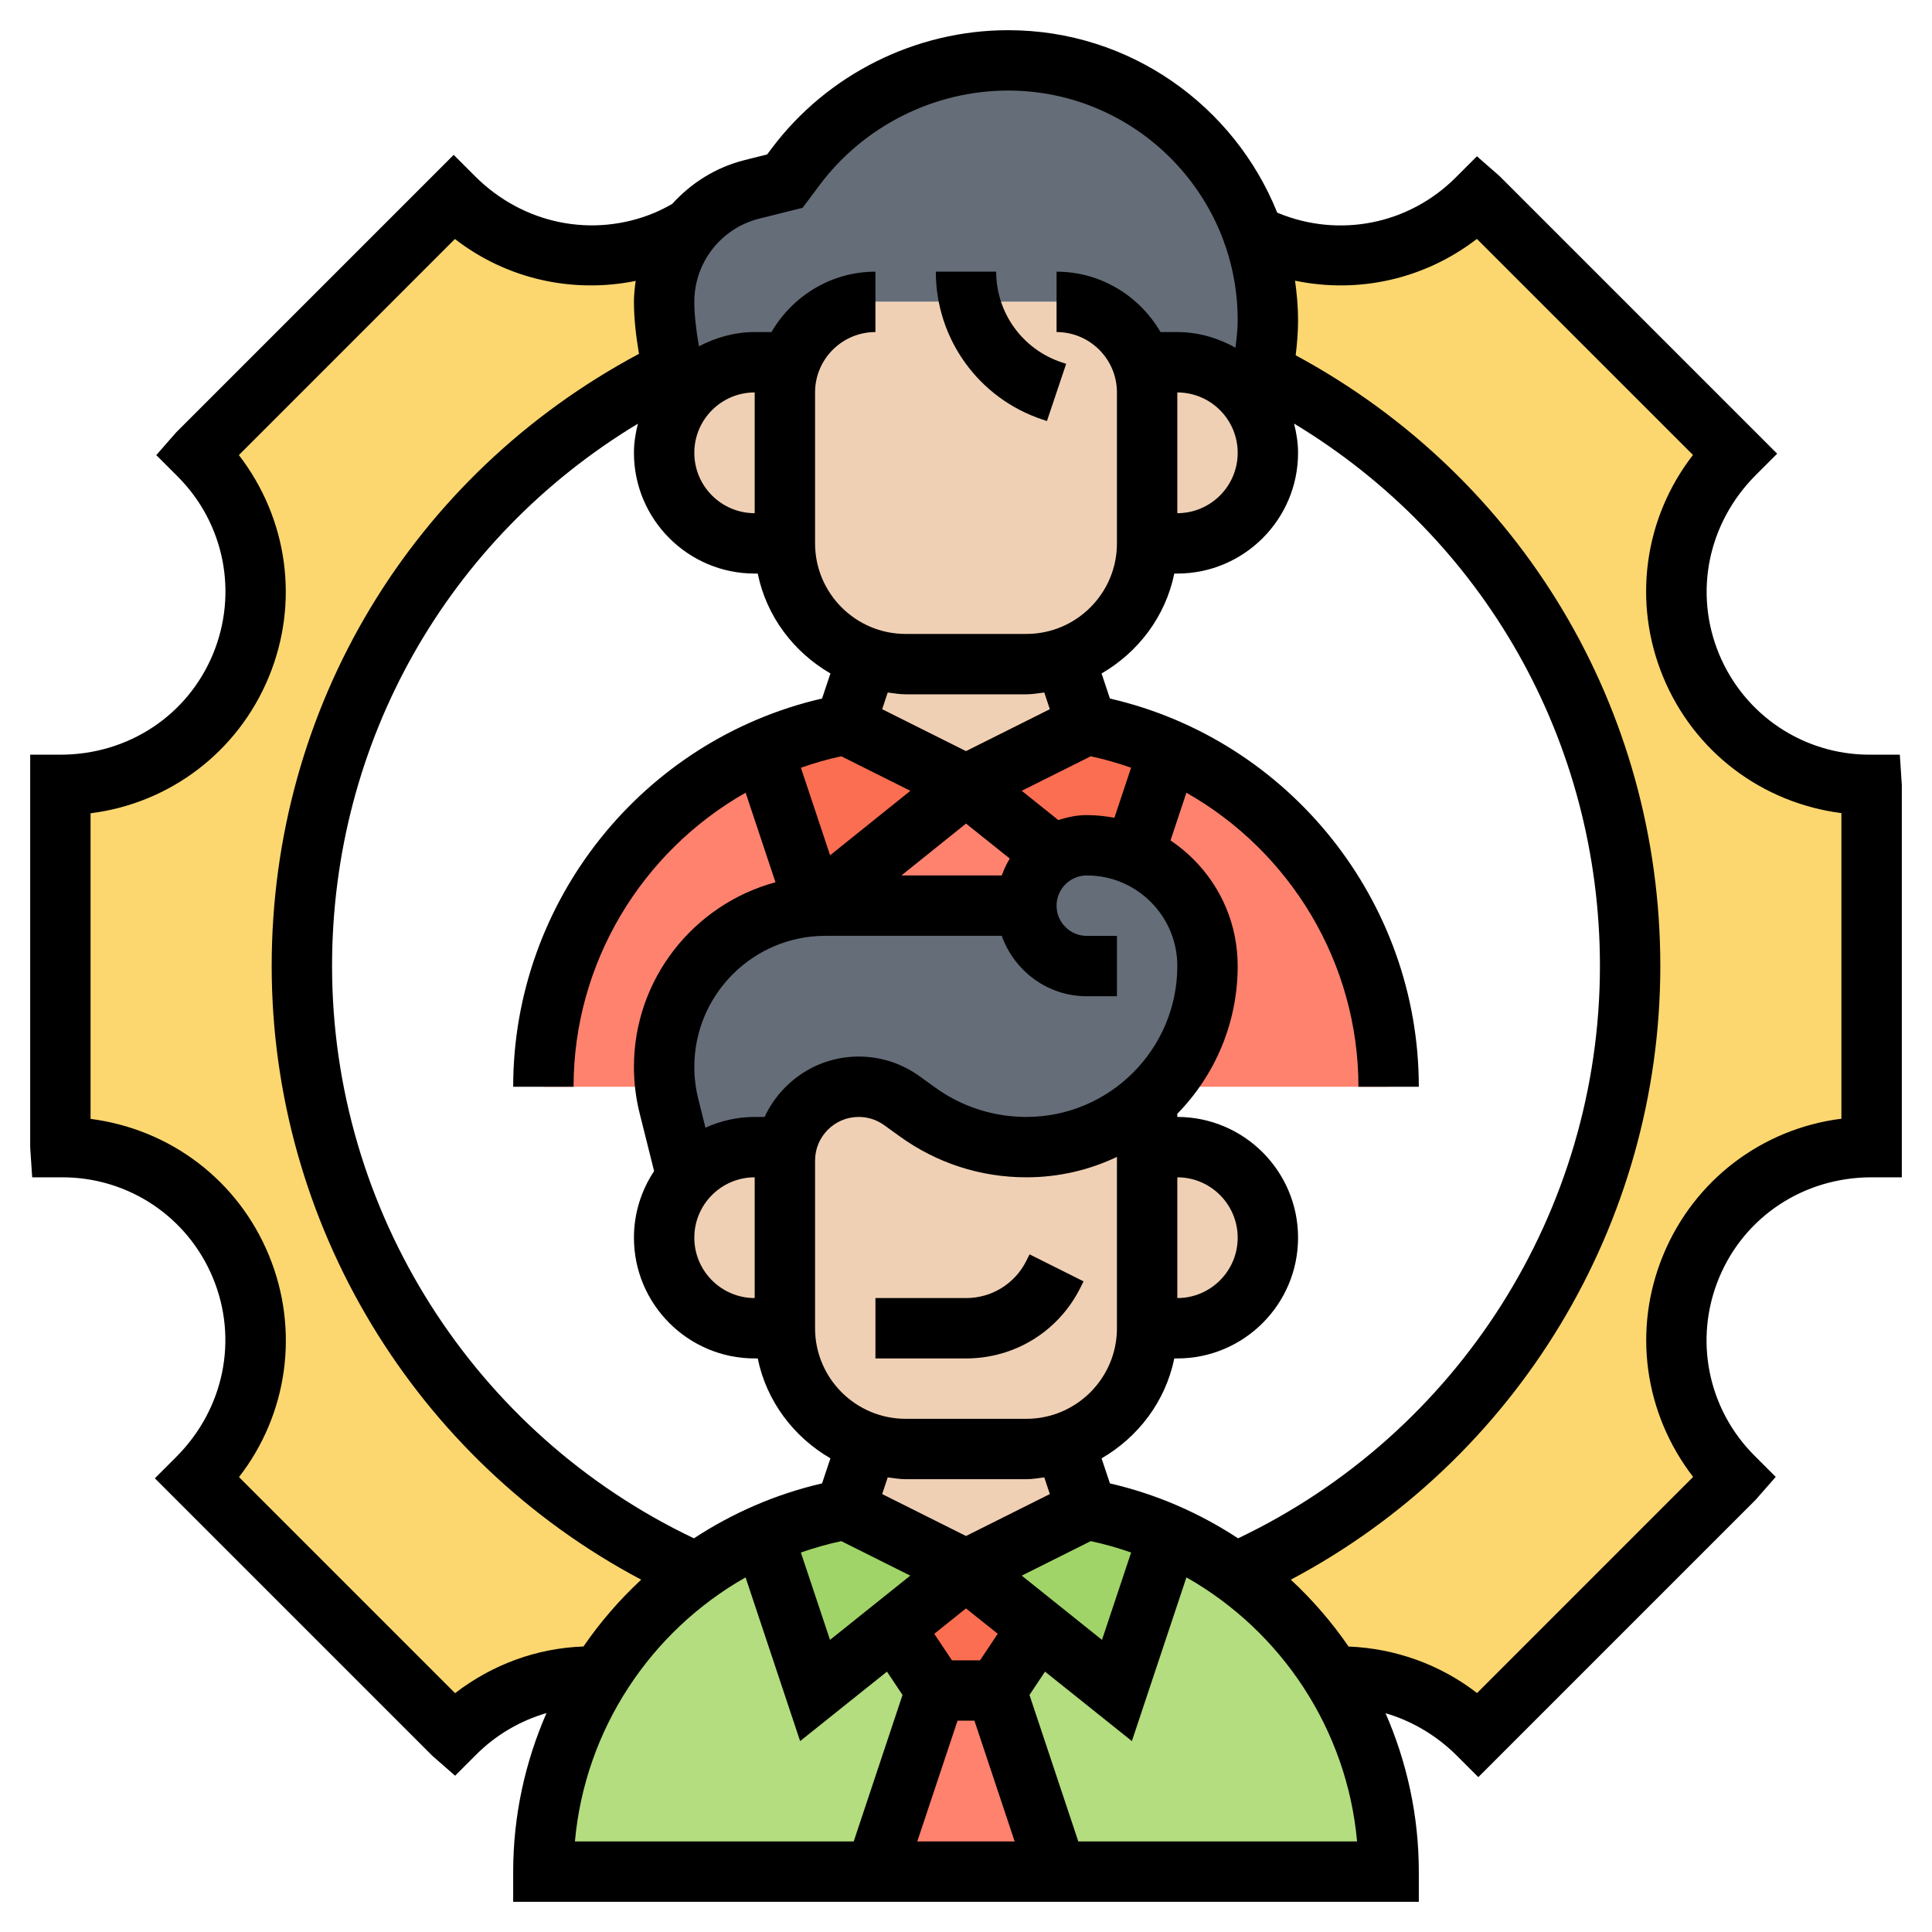 <svg id="_x33_0" enable-background="new 0 0 64 64" height="512" viewBox="0 0 64 64" width="512" xmlns="http://www.w3.org/2000/svg"><g><g><g><path d="m22.87 7.57c-.55.66-.87 1.52-.87 2.43 0 .36.03.75.29 2.25-7.28 3.59-12.29 11.09-12.29 19.75 0 8.97 5.36 16.68 13.06 20.11-.86.62-1.63 1.35-2.3 2.16-.33.4-.64.83-.91 1.27-1.75-.07-3.49.58-4.77 1.87l-.05.05-8.49-8.49.05-.05c1.22-1.22 1.88-2.86 1.88-4.53 0-.82-.16-1.65-.49-2.44-.99-2.39-3.32-3.95-5.91-3.95h-.07v-12h.07c1.29 0 2.53-.39 3.55-1.08 1.04-.69 1.86-1.68 2.36-2.87.99-2.39.44-5.14-1.39-6.97l-.05-.05 8.49-8.49.05.05c1.22 1.22 2.86 1.88 4.53 1.88.82 0 1.65-.16 2.44-.49.28-.12.56-.26.82-.41z" fill="#fcd770"/></g><g><path d="m41.95 7.98c2.39.99 5.14.44 6.97-1.39l.05-.05 8.49 8.49-.05.05c-1.22 1.22-1.88 2.86-1.88 4.53 0 .82.16 1.65.49 2.44.99 2.39 3.32 3.95 5.91 3.95h.07v12h-.07c-1.29 0-2.53.39-3.55 1.08-1.04.69-1.86 1.68-2.36 2.87-.99 2.39-.44 5.14 1.39 6.97l.05.05-8.49 8.49-.05-.05c-1.28-1.29-3.02-1.94-4.77-1.87-.84-1.34-1.93-2.51-3.21-3.43 7.7-3.43 13.06-11.14 13.06-20.11 0-8.62-4.95-16.08-12.17-19.69h-.01c.12-.56.18-1.13.18-1.71l-.47-2.81c.14.06.28.13.42.19z" fill="#fcd770"/></g><g><path d="m46 36h-7.54c.96-1.06 1.54-2.46 1.54-4 0-1.1-.45-2.1-1.17-2.83-.36-.36-.79-.65-1.27-.85l1.16-3.48c4.35 1.91 7.28 6.25 7.28 11.16z" fill="#ff826e"/></g><g><path d="m22 35.34c0 .22.01.44.04.65l-.04.01h-4c0-4.91 2.93-9.25 7.28-11.16l1.72 5.17v.01c-1.34.07-2.54.65-3.44 1.54-.96.97-1.56 2.3-1.56 3.78z" fill="#ff826e"/></g><g><path d="m27 30.01 5-4.01 2.9 2.33c-.11.07-.21.16-.31.26-.37.36-.59.86-.59 1.41h-6.66c-.11 0-.23 0-.34.02z" fill="#ff826e"/></g><g><path d="m38.72 24.84-1.16 3.48c-.47-.21-1-.32-1.56-.32-.4 0-.77.12-1.09.33h-.01l-2.9-2.33 4-2 .19.04c.88.18 1.73.45 2.53.8z" fill="#fc6e51"/></g><g><path d="m32 26-5 4.01-1.72-5.17c.8-.35 1.65-.62 2.53-.8l.19-.04z" fill="#fc6e51"/></g><g><path d="m25 12c-1.02 0-1.92.51-2.46 1.28l-.25-1.03c-.26-1.5-.29-1.89-.29-2.25 0-.91.32-1.77.87-2.43.51-.63 1.22-1.1 2.04-1.3l1.09-.27.36-.48c.83-1.11 1.9-1.99 3.1-2.59 1.21-.61 2.56-.93 3.94-.93 2.38 0 4.52.96 6.08 2.52.91.91 1.62 2.03 2.05 3.27l.47 2.81c0 .58-.06 1.15-.18 1.71-.06.34-.15.68-.26 1.01l-.02.07h-.01c-.53-.84-1.46-1.39-2.53-1.39h-1.17-.01c-.4-1.17-1.51-2-2.82-2h-6c-1.31 0-2.42.83-2.82 2z" fill="#656d78"/></g><g><path d="m34.91 28.33c.32-.21.69-.33 1.09-.33.56 0 1.09.11 1.56.32.48.2.91.49 1.27.85.72.73 1.17 1.73 1.17 2.83 0 1.54-.58 2.94-1.54 4-.07.08-.14.16-.22.24l-.24.23c-1.06.95-2.46 1.53-4 1.53-1.3 0-2.57-.41-3.62-1.17l-.5-.37c-.42-.3-.92-.46-1.43-.46-1.21 0-2.2.86-2.41 2h-1.04c-.9 0-1.7.39-2.24 1.02l-.01-.01-.59-2.37c-.06-.22-.1-.43-.12-.65-.03-.21-.04-.43-.04-.65 0-1.48.6-2.81 1.56-3.78.9-.89 2.1-1.47 3.44-1.54.11-.02.23-.02.34-.02h6.66c0-.55.22-1.05.59-1.41.1-.1.2-.19.31-.26z" fill="#656d78"/></g><g><path d="m27 56 2.61-2.09 1.39 2.09-2 6h-11c0-2.35.67-4.57 1.85-6.46.27-.44.58-.87.91-1.27.67-.81 1.44-1.54 2.3-2.16.69-.5 1.43-.92 2.22-1.27z" fill="#b4dd7f"/></g><g><path d="m34.39 53.91 2.61 2.09 1.72-5.16c.79.35 1.53.77 2.22 1.27 1.28.92 2.37 2.09 3.21 3.43 1.18 1.89 1.85 4.11 1.85 6.46h-11l-2-6z" fill="#b4dd7f"/></g><g><path d="m32 52 4-2 .19.04c.88.18 1.73.45 2.53.8l-1.72 5.16-2.61-2.09z" fill="#a0d468"/></g><g><path d="m28 50 4 2-2.39 1.91-2.61 2.09-1.72-5.16c.8-.35 1.65-.62 2.53-.8z" fill="#a0d468"/></g><g><path d="m33 56 2 6h-6l2-6z" fill="#ff826e"/></g><g><path d="m34.39 53.91-1.39 2.09h-2l-1.39-2.09 2.39-1.91z" fill="#fc6e51"/></g><g><path d="m39 38c1.66 0 3 1.34 3 3 0 .83-.34 1.58-.88 2.12s-1.29.88-2.12.88h-1v-6z" fill="#f0d0b4"/></g><g><path d="m34 48c.45 0 .87-.07 1.27-.21v.01l.73 2.2-4 2-4-2 .73-2.2v-.01c.4.14.82.21 1.27.21z" fill="#f0d0b4"/></g><g><path d="m26.04 38c.21-1.14 1.2-2 2.41-2 .51 0 1.01.16 1.43.46l.5.37c1.05.76 2.32 1.17 3.62 1.17 1.54 0 2.94-.58 4-1.53v1.53 6c0 1.76-1.14 3.26-2.73 3.79-.4.14-.82.21-1.27.21h-4c-.45 0-.87-.07-1.27-.21-1.59-.53-2.73-2.03-2.73-3.79v-5.55c0-.15.01-.3.04-.45z" fill="#f0d0b4"/></g><g><path d="m25 38h1.04c-.03.15-.04.3-.04.45v5.55h-1c-.83 0-1.58-.34-2.12-.88s-.88-1.29-.88-2.12c0-.76.29-1.45.76-1.98.54-.63 1.34-1.02 2.24-1.02z" fill="#f0d0b4"/></g><g><path d="m39 12c1.07 0 2 .55 2.53 1.39.3.46.47 1.02.47 1.61 0 .83-.34 1.58-.88 2.12s-1.29.88-2.12.88h-1v-5c0-.35-.06-.69-.18-1h.01z" fill="#f0d0b4"/></g><g><path d="m34 22c.45 0 .87-.07 1.27-.21v.01l.73 2.2-4 2-4-2 .73-2.2v-.01c.4.14.82.21 1.27.21z" fill="#f0d0b4"/></g><g><path d="m38 13v5c0 1.76-1.14 3.26-2.73 3.79-.4.14-.82.21-1.27.21h-4c-.45 0-.87-.07-1.27-.21-1.59-.53-2.73-2.03-2.73-3.79v-5c0-.35.06-.69.18-1 .4-1.17 1.51-2 2.82-2h6c1.31 0 2.42.83 2.82 2 .12.31.18.65.18 1z" fill="#f0d0b4"/></g><g><path d="m25 12h1.18c-.12.31-.18.65-.18 1v5h-1c-.83 0-1.58-.34-2.12-.88s-.88-1.29-.88-2.12c0-.64.2-1.23.54-1.72.54-.77 1.44-1.28 2.46-1.28z" fill="#f0d0b4"/></g></g><g><path d="m34 41.764c-.381.762-1.147 1.236-2 1.236h-3v2h3c1.615 0 3.067-.897 3.789-2.342l.105-.211-1.789-.895z"/><path d="m34.527 13.896.154.052.637-1.896-.156-.052c-1.293-.432-2.162-1.637-2.162-3h-2c0 2.226 1.418 4.193 3.527 4.896z"/><path d="m62.934 25h-1c-2.192 0-4.15-1.31-4.989-3.336-.837-2.023-.377-4.332 1.219-5.928l.707-.707-9.192-9.192-.754-.66-.707.707c-1.549 1.549-3.855 2.01-5.885 1.17-.008-.003-.016-.008-.024-.011-1.42-3.536-4.876-6.043-8.913-6.043-3.066 0-5.995 1.464-7.834 3.917l-.149.199-.745.187c-.957.239-1.774.762-2.4 1.452-.195.11-.394.214-.604.301-2.023.835-4.332.377-5.928-1.219l-.707-.707-9.192 9.192-.66.754.707.707c1.549 1.549 2.009 3.857 1.172 5.882-.838 2.025-2.796 3.335-5.056 3.335h-1v13l.066 1h1c2.193 0 4.151 1.31 4.989 3.336.837 2.023.377 4.332-1.219 5.928l-.706.707 9.192 9.192.754.66.707-.707c.649-.648 1.453-1.116 2.32-1.368-.707 1.621-1.103 3.399-1.103 5.252v1h30v-1c0-1.852-.395-3.628-1.102-5.248.872.256 1.688.734 2.366 1.411l.707.707 9.192-9.192.66-.754-.707-.707c-1.549-1.549-2.009-3.857-1.172-5.882.838-2.025 2.796-3.335 5.056-3.335h1v-13zm-26.166 24.14-.277-.83c1.216-.705 2.119-1.89 2.409-3.31h.1c2.206 0 4-1.794 4-4s-1.794-4-4-4v-.105c1.236-1.264 2-2.991 2-4.895 0-1.336-.521-2.591-1.465-3.535-.235-.235-.49-.444-.76-.625l.526-1.58c3.434 1.947 5.699 5.63 5.699 9.74h2c0-6.142-4.281-11.489-10.232-12.86l-.277-.83c1.216-.705 2.119-1.89 2.409-3.31h.1c2.206 0 4-1.794 4-4 0-.335-.054-.656-.132-.968 6.288 3.795 10.132 10.531 10.132 17.968 0 8.108-4.692 15.484-11.987 18.959-1.273-.836-2.701-1.464-4.245-1.819zm-13.781 1.819c-7.295-3.474-11.987-10.851-11.987-18.959 0-7.447 3.842-14.172 10.131-17.964-.078.31-.131.63-.131.964 0 2.206 1.794 4 4 4h.101c.289 1.419 1.193 2.604 2.408 3.309l-.277.83c-5.952 1.373-10.232 6.72-10.232 12.861h2c0-4.11 2.266-7.793 5.7-9.741l.989 2.967c-2.697.731-4.689 3.193-4.689 6.117 0 .517.063 1.033.189 1.537l.479 1.914c-.42.633-.668 1.391-.668 2.206 0 2.206 1.794 4 4 4h.101c.289 1.419 1.193 2.604 2.408 3.309l-.277.83c-1.544.357-2.972.985-4.245 1.82zm2.013-33.959c-1.103 0-2-.897-2-2s.897-2 2-2zm14 22c1.103 0 2 .897 2 2s-.897 2-2 2zm-5-2c-1.097 0-2.146-.34-3.033-.983l-.501-.362c-.592-.428-1.29-.655-2.021-.655-1.382 0-2.568.823-3.117 2h-.328c-.582 0-1.131.131-1.631.356l-.239-.959c-.086-.346-.13-.7-.13-1.054 0-2.395 1.948-4.343 4.343-4.343h5.841c.414 1.162 1.515 2.002 2.817 2.002h.999v-2h-.999c-.552 0-1.001-.448-1.001-1s.448-1.001 1-1.001h.002c.801 0 1.553.312 2.119.878s.879 1.319.879 2.121c0 2.757-2.243 5-5 5zm.777 12.493-2.777 1.389-2.777-1.389.184-.553c.197.024.39.06.593.06h4c.203 0 .396-.036.593-.06zm-.777-2.493h-4c-1.654 0-3-1.346-3-3v-5.555c0-.797.648-1.445 1.445-1.445.307 0 .6.095.849.275l.5.361c1.231.892 2.685 1.364 4.206 1.364 1.073 0 2.09-.243 3-.676v5.676c0 1.654-1.346 3-3 3zm-9-4c-1.103 0-2-.897-2-2s.897-2 2-2zm2.869-17.947 2.288 1.144-2.659 2.135-.967-2.9c.435-.152.879-.282 1.338-.379zm5.316 3.947h-3.324l2.14-1.718 1.449 1.159c-.108.176-.195.362-.265.559zm2.817-1.999s-.001 0-.002 0c-.33 0-.643.067-.94.166l-1.214-.971 2.286-1.143c.458.098.903.227 1.337.378l-.553 1.659c-.299-.055-.604-.089-.914-.089zm-1.409-4.061.184.553-2.777 1.389-2.777-1.389.184-.553c.197.024.39.06.593.06h4c.203 0 .396-.036.593-.06zm-6.725 28.112 2.286 1.143-2.659 2.128-.965-2.894c.435-.151.88-.279 1.338-.377zm3.852 5.948h.559l1.333 4h-3.226zm.745-2h-.93l-.586-.878 1.051-.841 1.051.84zm1.381-2.805 2.286-1.143c.458.097.904.226 1.338.377l-.965 2.894zm7.154-37.195c0 1.103-.897 2-2 2v-4c1.103 0 2 .897 2 2zm-15.848-7.758 1.435-.358.575-.768c1.464-1.951 3.794-3.116 6.234-3.116 4.193 0 7.604 3.411 7.604 7.604 0 .307-.037.61-.073.913-.574-.319-1.225-.517-1.927-.517h-.556c-.694-1.19-1.97-2-3.444-2v2c1.103 0 2 .897 2 2v5c0 1.654-1.346 3-3 3h-4c-1.654 0-3-1.346-3-3v-5c0-1.103.897-2 2-2v-2c-1.474 0-2.75.81-3.444 2h-.556c-.669 0-1.291.181-1.846.472-.099-.558-.154-1.058-.154-1.472 0-1.307.886-2.44 2.152-2.758zm-10.077 48.846-7.158-7.158c1.617-2.082 2.014-4.877.986-7.358-1.021-2.471-3.258-4.165-5.903-4.508v-10.123c2.618-.328 4.876-2.026 5.903-4.512 1.021-2.468.635-5.244-.99-7.354l7.157-7.158c1.706 1.324 3.888 1.814 5.988 1.388-.032.229-.058.459-.058.695 0 .507.059 1.086.167 1.721-7.52 4.015-12.167 11.709-12.167 20.279 0 8.549 4.757 16.364 12.24 20.329-.717.666-1.359 1.407-1.912 2.213-1.54.054-3.014.593-4.253 1.546zm9.623-3.835 1.807 5.423 2.877-2.301.515.773-1.617 4.852h-9.235c.333-3.704 2.499-6.959 5.653-8.747zm11.022 8.747-1.617-4.852.515-.773 2.877 2.301 1.807-5.423c3.154 1.787 5.32 5.043 5.653 8.747zm25.28-23.941c-2.618.328-4.876 2.026-5.903 4.512-1.021 2.468-.635 5.244.99 7.354l-7.158 7.159c-1.219-.943-2.71-1.48-4.255-1.54-.554-.806-1.197-1.549-1.914-2.215 7.483-3.965 12.24-11.78 12.24-20.329 0-8.523-4.614-16.202-12.079-20.231.048-.386.079-.774.079-1.165 0-.444-.041-.878-.1-1.306 2.099.437 4.287-.046 6.024-1.384l7.158 7.157c-1.617 2.082-2.014 4.877-.986 7.359 1.022 2.47 3.26 4.163 5.903 4.506v10.123z"/></g></g></svg>